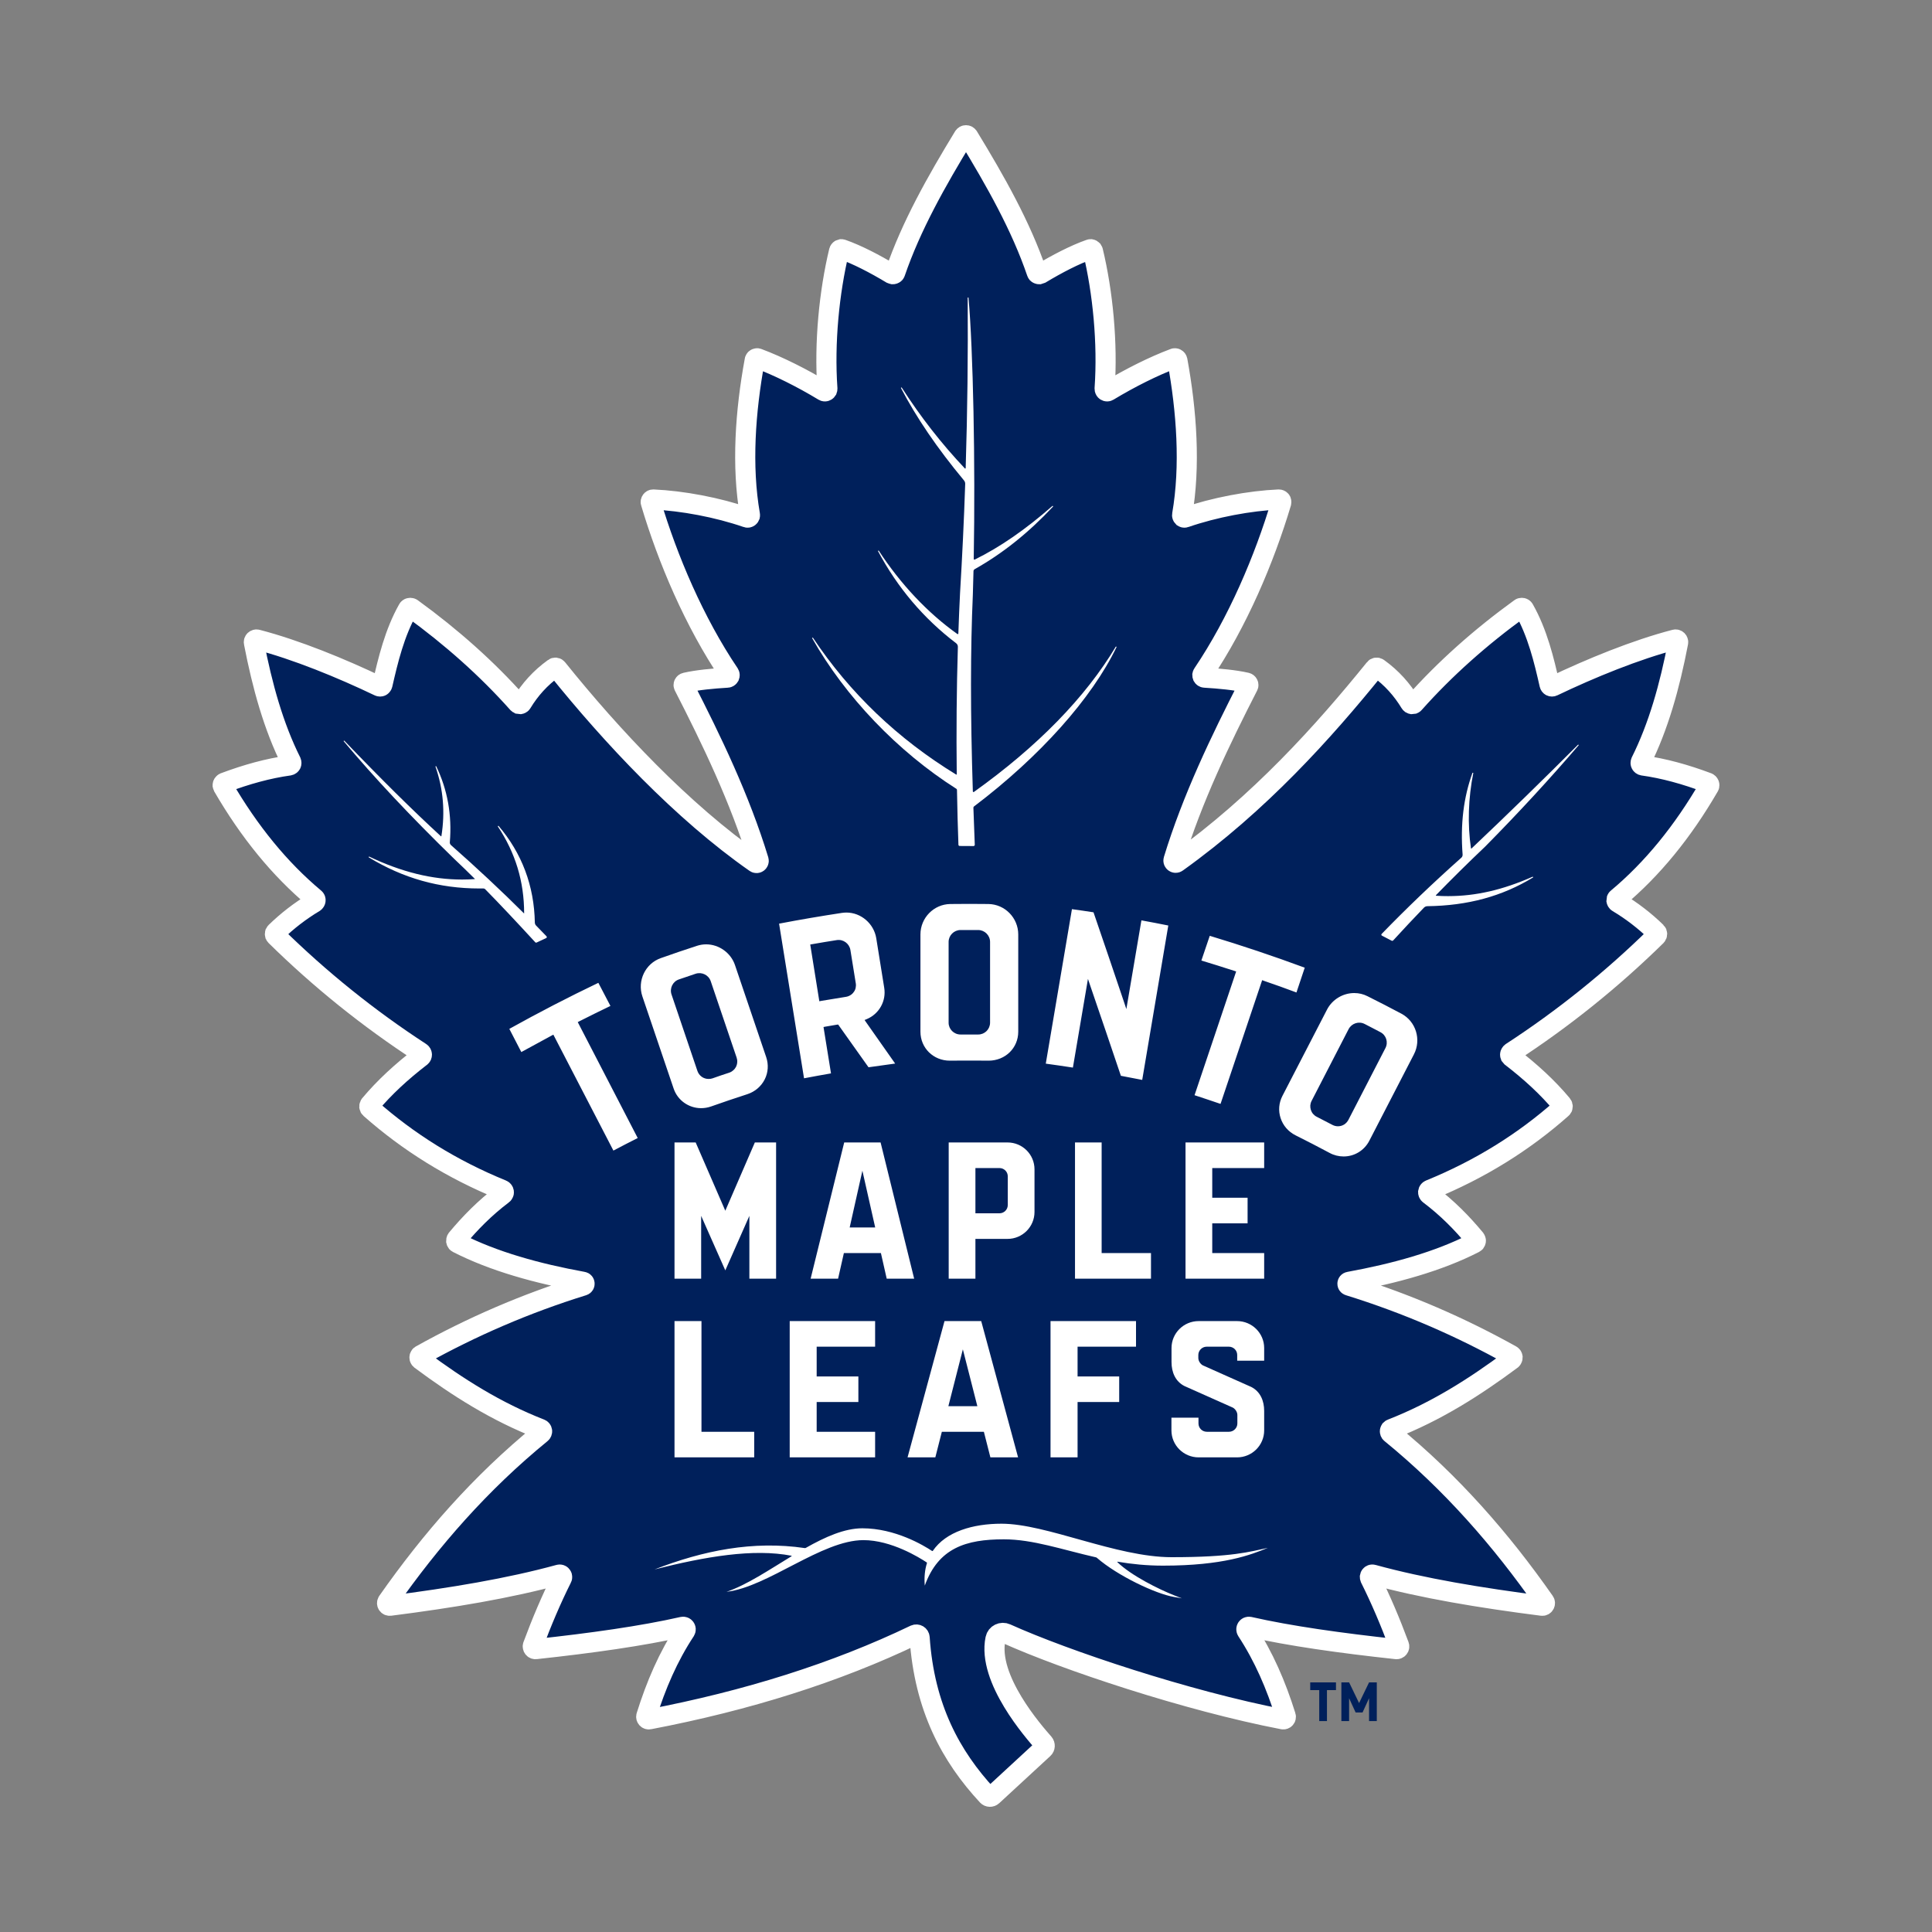 <svg width="24" height="24" viewBox="0 0 24 24" fill="none" xmlns="http://www.w3.org/2000/svg">
<rect x="0" y="0" width="24" height="24" fill="#808080" stroke="none"/>
<g clip-path="url(#clip0_193_6101)">
<path d="M16.484 20.995V21.38H16.388V20.995H16.276V20.899H16.596V20.995H16.484ZM17.007 21.38V21.096L16.926 21.273H16.84L16.759 21.096V21.38H16.663V20.899H16.759L16.883 21.156L17.007 20.899H17.103V21.38L17.007 21.38Z" fill="#00205B"/>
<path d="M21.23 9.77C21.232 9.766 21.234 9.762 21.234 9.757C21.234 9.752 21.234 9.747 21.232 9.743C21.231 9.738 21.228 9.734 21.225 9.731C21.221 9.727 21.217 9.725 21.213 9.723C20.935 9.619 20.672 9.546 20.407 9.509C20.402 9.508 20.397 9.506 20.393 9.503C20.389 9.5 20.386 9.497 20.384 9.492C20.381 9.488 20.38 9.483 20.38 9.478C20.38 9.473 20.381 9.468 20.383 9.463C20.601 9.027 20.742 8.526 20.846 7.983C20.851 7.96 20.83 7.939 20.807 7.945C20.318 8.072 19.758 8.302 19.292 8.525C19.288 8.527 19.284 8.528 19.279 8.528C19.274 8.528 19.27 8.527 19.266 8.525C19.261 8.523 19.258 8.52 19.255 8.516C19.252 8.513 19.25 8.508 19.249 8.504C19.181 8.202 19.099 7.862 18.932 7.567C18.93 7.563 18.927 7.56 18.923 7.557C18.919 7.554 18.915 7.553 18.911 7.552C18.906 7.551 18.901 7.551 18.897 7.552C18.893 7.553 18.888 7.554 18.885 7.557C18.392 7.914 17.951 8.306 17.568 8.736C17.565 8.74 17.561 8.743 17.556 8.745C17.551 8.746 17.546 8.747 17.541 8.747C17.536 8.746 17.532 8.745 17.527 8.742C17.523 8.739 17.52 8.736 17.517 8.731C17.418 8.568 17.29 8.422 17.12 8.3C17.113 8.295 17.105 8.293 17.097 8.294C17.089 8.295 17.082 8.299 17.077 8.306C16.444 9.088 15.648 9.977 14.62 10.713C14.599 10.728 14.57 10.707 14.578 10.682C14.811 9.919 15.162 9.192 15.504 8.524C15.507 8.52 15.508 8.515 15.508 8.511C15.508 8.506 15.507 8.501 15.505 8.497C15.503 8.493 15.5 8.489 15.496 8.486C15.493 8.483 15.488 8.481 15.484 8.48C15.34 8.447 15.148 8.429 14.965 8.418C14.96 8.418 14.955 8.416 14.95 8.413C14.945 8.41 14.942 8.406 14.939 8.401C14.937 8.396 14.936 8.391 14.936 8.385C14.937 8.38 14.938 8.375 14.942 8.37C15.375 7.728 15.706 6.947 15.916 6.245C15.917 6.24 15.917 6.235 15.916 6.23C15.916 6.225 15.914 6.221 15.911 6.217C15.908 6.213 15.904 6.21 15.899 6.208C15.895 6.206 15.89 6.205 15.885 6.205C15.523 6.221 15.086 6.303 14.724 6.428C14.719 6.43 14.714 6.431 14.709 6.43C14.703 6.429 14.699 6.426 14.694 6.423C14.691 6.42 14.688 6.415 14.686 6.41C14.684 6.405 14.684 6.4 14.685 6.395C14.79 5.788 14.741 5.107 14.626 4.477C14.625 4.472 14.623 4.468 14.62 4.464C14.618 4.46 14.614 4.457 14.61 4.455C14.606 4.453 14.602 4.451 14.597 4.451C14.593 4.45 14.588 4.451 14.584 4.453C14.328 4.549 14.036 4.696 13.769 4.857C13.764 4.86 13.759 4.862 13.753 4.862C13.748 4.862 13.742 4.86 13.737 4.857C13.732 4.854 13.728 4.85 13.726 4.845C13.723 4.84 13.722 4.834 13.722 4.828C13.762 4.258 13.699 3.627 13.577 3.119C13.576 3.115 13.574 3.111 13.572 3.108C13.569 3.105 13.566 3.102 13.562 3.1C13.559 3.098 13.555 3.097 13.55 3.096C13.546 3.096 13.542 3.096 13.538 3.098C13.352 3.163 13.133 3.277 12.925 3.402C12.921 3.404 12.916 3.405 12.912 3.406C12.907 3.406 12.902 3.406 12.898 3.404C12.893 3.402 12.889 3.4 12.886 3.397C12.883 3.393 12.88 3.389 12.879 3.385C12.683 2.81 12.367 2.251 12.028 1.695C12.025 1.691 12.021 1.687 12.016 1.684C12.011 1.681 12.006 1.68 12 1.68C11.995 1.68 11.989 1.681 11.984 1.684C11.979 1.687 11.975 1.691 11.972 1.695C11.633 2.251 11.318 2.81 11.121 3.385C11.12 3.389 11.117 3.393 11.114 3.397C11.111 3.4 11.107 3.402 11.102 3.404C11.098 3.406 11.093 3.406 11.089 3.406C11.084 3.405 11.079 3.404 11.075 3.402C10.867 3.277 10.648 3.163 10.462 3.098C10.458 3.096 10.454 3.096 10.45 3.096C10.446 3.097 10.442 3.098 10.438 3.1C10.434 3.102 10.431 3.105 10.429 3.108C10.426 3.111 10.424 3.115 10.423 3.119C10.301 3.627 10.238 4.258 10.278 4.828C10.278 4.834 10.277 4.84 10.275 4.845C10.272 4.85 10.268 4.854 10.263 4.857C10.258 4.86 10.253 4.862 10.247 4.862C10.241 4.862 10.236 4.86 10.231 4.857C9.965 4.696 9.672 4.549 9.416 4.453C9.412 4.451 9.408 4.45 9.403 4.451C9.398 4.451 9.394 4.453 9.39 4.455C9.386 4.457 9.382 4.46 9.38 4.464C9.377 4.468 9.375 4.472 9.375 4.477C9.259 5.107 9.21 5.788 9.316 6.395C9.317 6.4 9.316 6.405 9.315 6.41C9.313 6.415 9.31 6.42 9.306 6.423C9.302 6.426 9.297 6.429 9.292 6.43C9.286 6.431 9.281 6.43 9.276 6.428C8.914 6.303 8.477 6.221 8.115 6.205C8.11 6.205 8.105 6.206 8.101 6.208C8.096 6.21 8.093 6.213 8.09 6.217C8.087 6.221 8.085 6.225 8.084 6.23C8.083 6.235 8.083 6.24 8.085 6.245C8.294 6.947 8.626 7.728 9.059 8.37C9.062 8.375 9.064 8.38 9.064 8.385C9.064 8.391 9.063 8.396 9.061 8.401C9.058 8.406 9.055 8.41 9.05 8.413C9.046 8.416 9.04 8.418 9.035 8.418C8.853 8.429 8.661 8.447 8.517 8.48C8.512 8.481 8.508 8.483 8.504 8.486C8.5 8.489 8.497 8.493 8.495 8.497C8.493 8.501 8.492 8.506 8.492 8.511C8.492 8.515 8.494 8.52 8.496 8.524C8.839 9.193 9.191 9.922 9.424 10.686C9.431 10.71 9.404 10.731 9.383 10.716C8.472 10.08 7.599 9.146 6.923 8.306C6.918 8.3 6.911 8.295 6.903 8.294C6.895 8.293 6.887 8.295 6.881 8.3C6.711 8.422 6.582 8.568 6.483 8.731C6.481 8.736 6.477 8.739 6.473 8.742C6.469 8.745 6.464 8.746 6.459 8.747C6.454 8.747 6.449 8.746 6.444 8.745C6.44 8.743 6.436 8.74 6.432 8.736C6.049 8.306 5.608 7.914 5.116 7.557C5.112 7.554 5.108 7.553 5.103 7.552C5.099 7.551 5.094 7.551 5.09 7.552C5.085 7.553 5.081 7.554 5.077 7.557C5.073 7.56 5.07 7.563 5.068 7.567C4.901 7.862 4.82 8.202 4.751 8.504C4.75 8.508 4.748 8.513 4.745 8.516C4.742 8.52 4.739 8.523 4.735 8.525C4.731 8.527 4.726 8.528 4.721 8.528C4.717 8.528 4.712 8.527 4.708 8.525C4.242 8.302 3.683 8.072 3.194 7.945C3.171 7.939 3.149 7.96 3.154 7.983C3.259 8.526 3.399 9.027 3.617 9.463C3.619 9.468 3.62 9.473 3.62 9.478C3.62 9.483 3.619 9.488 3.617 9.492C3.614 9.497 3.611 9.501 3.607 9.503C3.603 9.506 3.598 9.508 3.593 9.509C3.328 9.546 3.065 9.619 2.787 9.723C2.783 9.725 2.779 9.727 2.776 9.731C2.772 9.734 2.77 9.738 2.768 9.743C2.766 9.747 2.766 9.752 2.766 9.757C2.767 9.762 2.768 9.766 2.77 9.77C3.097 10.333 3.475 10.796 3.909 11.159C3.913 11.162 3.916 11.166 3.918 11.171C3.92 11.175 3.92 11.18 3.92 11.185C3.92 11.19 3.918 11.195 3.915 11.199C3.913 11.204 3.909 11.207 3.905 11.21C3.731 11.314 3.57 11.438 3.425 11.579C3.422 11.582 3.419 11.586 3.417 11.59C3.416 11.594 3.415 11.598 3.415 11.602C3.415 11.607 3.416 11.611 3.417 11.615C3.419 11.619 3.422 11.623 3.425 11.626C3.975 12.167 4.579 12.653 5.226 13.074C5.231 13.077 5.234 13.081 5.237 13.086C5.239 13.09 5.241 13.095 5.241 13.101C5.241 13.106 5.24 13.111 5.238 13.116C5.236 13.12 5.232 13.124 5.228 13.128C4.988 13.313 4.777 13.506 4.595 13.723C4.59 13.73 4.587 13.738 4.588 13.747C4.588 13.755 4.592 13.763 4.599 13.769C5.071 14.186 5.611 14.525 6.239 14.781C6.244 14.783 6.249 14.787 6.252 14.791C6.256 14.796 6.258 14.801 6.259 14.807C6.26 14.813 6.259 14.819 6.256 14.824C6.254 14.829 6.251 14.834 6.246 14.837C6.023 15.005 5.841 15.191 5.674 15.391C5.671 15.395 5.669 15.399 5.668 15.404C5.667 15.409 5.667 15.414 5.667 15.418C5.668 15.423 5.67 15.428 5.673 15.432C5.676 15.435 5.68 15.439 5.684 15.441C6.133 15.671 6.677 15.82 7.242 15.923C7.267 15.927 7.269 15.963 7.245 15.97C6.524 16.194 5.861 16.482 5.227 16.835C5.222 16.838 5.218 16.841 5.216 16.846C5.213 16.851 5.211 16.856 5.211 16.861C5.21 16.867 5.211 16.872 5.214 16.877C5.216 16.882 5.219 16.886 5.224 16.89C5.688 17.235 6.162 17.536 6.714 17.751C6.719 17.753 6.724 17.756 6.727 17.76C6.731 17.765 6.733 17.77 6.734 17.776C6.735 17.781 6.734 17.787 6.732 17.792C6.73 17.797 6.727 17.802 6.723 17.805C5.969 18.42 5.353 19.127 4.814 19.896C4.798 19.919 4.817 19.951 4.845 19.947C5.613 19.849 6.328 19.73 6.944 19.561C6.95 19.559 6.956 19.559 6.962 19.561C6.968 19.563 6.973 19.566 6.976 19.571C6.98 19.575 6.983 19.581 6.983 19.587C6.984 19.593 6.983 19.599 6.98 19.604C6.848 19.868 6.729 20.148 6.62 20.442C6.612 20.465 6.631 20.489 6.655 20.486C7.348 20.411 7.977 20.323 8.479 20.209C8.507 20.203 8.528 20.233 8.513 20.258C8.3 20.581 8.15 20.931 8.029 21.316C8.021 21.34 8.042 21.363 8.066 21.358C9.28 21.126 10.385 20.779 11.365 20.308C11.392 20.296 11.422 20.314 11.424 20.343C11.483 21.214 11.813 21.819 12.265 22.306C12.282 22.324 12.31 22.325 12.328 22.308L12.962 21.723C12.982 21.705 12.983 21.675 12.966 21.655C12.841 21.512 12.263 20.857 12.366 20.359C12.378 20.299 12.444 20.268 12.499 20.293C13.23 20.623 14.746 21.129 15.936 21.358C15.96 21.363 15.979 21.34 15.972 21.318C15.851 20.932 15.7 20.582 15.488 20.258C15.472 20.233 15.493 20.203 15.521 20.209C16.023 20.323 16.653 20.411 17.345 20.486C17.369 20.489 17.388 20.465 17.38 20.442C17.271 20.148 17.152 19.868 17.02 19.604C17.018 19.599 17.017 19.593 17.017 19.587C17.018 19.581 17.02 19.576 17.024 19.571C17.028 19.566 17.033 19.563 17.038 19.561C17.044 19.559 17.05 19.559 17.056 19.561C17.672 19.73 18.387 19.849 19.155 19.947C19.183 19.951 19.202 19.919 19.186 19.896C18.648 19.127 18.031 18.42 17.278 17.805C17.273 17.802 17.27 17.797 17.268 17.792C17.266 17.787 17.265 17.781 17.266 17.776C17.267 17.77 17.27 17.765 17.273 17.76C17.277 17.756 17.281 17.753 17.287 17.751C17.838 17.536 18.312 17.235 18.777 16.89C18.781 16.886 18.785 16.882 18.787 16.877C18.789 16.872 18.79 16.867 18.79 16.861C18.789 16.856 18.788 16.851 18.785 16.846C18.782 16.841 18.778 16.838 18.773 16.835C18.139 16.482 17.477 16.194 16.756 15.97C16.731 15.963 16.733 15.927 16.759 15.923C17.323 15.82 17.867 15.671 18.316 15.441C18.32 15.439 18.324 15.435 18.327 15.432C18.33 15.428 18.332 15.423 18.333 15.418C18.334 15.414 18.334 15.409 18.332 15.404C18.331 15.399 18.329 15.395 18.326 15.391C18.159 15.19 17.977 15.005 17.754 14.837C17.75 14.834 17.746 14.829 17.744 14.824C17.741 14.819 17.741 14.813 17.741 14.807C17.742 14.801 17.744 14.796 17.748 14.791C17.751 14.787 17.756 14.783 17.761 14.781C18.389 14.525 18.93 14.186 19.402 13.768C19.415 13.757 19.416 13.737 19.405 13.723C19.224 13.506 19.012 13.313 18.772 13.128C18.768 13.124 18.765 13.12 18.762 13.116C18.76 13.111 18.759 13.106 18.759 13.101C18.759 13.095 18.761 13.09 18.764 13.086C18.766 13.081 18.77 13.077 18.774 13.074C19.421 12.653 20.025 12.167 20.576 11.626C20.588 11.613 20.589 11.592 20.576 11.579C20.431 11.438 20.27 11.314 20.096 11.21C20.091 11.207 20.088 11.204 20.085 11.199C20.082 11.195 20.081 11.19 20.08 11.185C20.08 11.18 20.081 11.175 20.082 11.171C20.084 11.166 20.087 11.162 20.091 11.159C20.526 10.796 20.903 10.333 21.23 9.77Z" fill="#00205B" stroke="white" stroke-width="0.25"/>
<path d="M11.879 9.798C11.882 9.799 11.884 9.802 11.886 9.805C11.887 9.807 11.888 9.811 11.888 9.814C11.892 10.055 11.898 10.278 11.906 10.494C11.906 10.498 11.908 10.502 11.911 10.505C11.914 10.507 11.918 10.509 11.921 10.509L12.094 10.51H12.094C12.096 10.51 12.098 10.509 12.1 10.508C12.102 10.508 12.103 10.506 12.105 10.505C12.106 10.503 12.107 10.502 12.108 10.5C12.109 10.498 12.109 10.495 12.109 10.493C12.103 10.341 12.097 10.188 12.092 10.037C12.092 10.033 12.092 10.029 12.094 10.025C12.096 10.021 12.098 10.018 12.102 10.016C12.918 9.398 13.563 8.676 13.871 8.036L13.862 8.031C13.483 8.664 12.89 9.272 12.098 9.838C12.093 9.841 12.085 9.838 12.085 9.831C12.054 8.862 12.055 8.063 12.085 7.388C12.088 7.297 12.091 7.202 12.093 7.097C12.093 7.091 12.094 7.086 12.097 7.081C12.1 7.077 12.104 7.073 12.109 7.07C12.457 6.874 12.776 6.619 13.083 6.291L13.076 6.283C12.738 6.579 12.422 6.797 12.109 6.951C12.107 6.952 12.105 6.952 12.103 6.952C12.101 6.952 12.1 6.951 12.098 6.949C12.098 6.948 12.097 6.947 12.096 6.946C12.096 6.945 12.096 6.944 12.096 6.943C12.117 5.747 12.089 4.351 12.031 3.696L12.021 3.696C12.026 4.403 12.018 5.109 11.996 5.815C11.996 5.816 11.996 5.818 11.994 5.819C11.993 5.82 11.992 5.821 11.99 5.821C11.99 5.821 11.987 5.821 11.986 5.819C11.698 5.515 11.434 5.177 11.2 4.812L11.191 4.818C11.385 5.19 11.641 5.566 11.975 5.968C11.985 5.98 11.991 5.996 11.99 6.012C11.975 6.465 11.953 6.917 11.926 7.368C11.918 7.519 11.912 7.679 11.905 7.87C11.905 7.877 11.897 7.879 11.893 7.876C11.525 7.615 11.187 7.256 10.915 6.839L10.906 6.844C11.147 7.298 11.474 7.684 11.878 7.991C11.892 8.002 11.9 8.019 11.899 8.037C11.883 8.564 11.879 9.091 11.885 9.618C11.885 9.619 11.885 9.62 11.884 9.621C11.883 9.622 11.882 9.622 11.881 9.623C11.88 9.623 11.879 9.623 11.878 9.622C11.154 9.18 10.555 8.608 10.097 7.92L10.088 7.926C10.5 8.655 11.153 9.337 11.879 9.798ZM6.661 11.71C6.663 11.71 6.665 11.709 6.667 11.708L6.785 11.653C6.787 11.652 6.789 11.65 6.79 11.649C6.791 11.647 6.792 11.645 6.792 11.643C6.793 11.641 6.793 11.639 6.792 11.637C6.792 11.635 6.79 11.633 6.789 11.631C6.746 11.586 6.703 11.542 6.659 11.497C6.65 11.488 6.645 11.475 6.644 11.462C6.636 11.005 6.484 10.6 6.192 10.258L6.183 10.264C6.404 10.597 6.511 10.951 6.511 11.346C6.511 11.347 6.51 11.347 6.509 11.346C6.229 11.067 5.924 10.782 5.602 10.498C5.597 10.493 5.593 10.488 5.591 10.482C5.588 10.476 5.587 10.469 5.588 10.462C5.616 10.126 5.559 9.808 5.418 9.517L5.409 9.521C5.507 9.803 5.531 10.087 5.483 10.388L5.478 10.389C5.122 10.062 4.728 9.672 4.276 9.2L4.268 9.206C4.649 9.66 5.098 10.139 5.642 10.669C5.73 10.752 5.816 10.835 5.901 10.92C5.848 10.924 5.794 10.926 5.74 10.926C5.367 10.926 4.988 10.833 4.584 10.64L4.579 10.649C5.007 10.91 5.457 11.037 5.955 11.037C5.972 11.037 5.989 11.037 6.006 11.037C6.014 11.037 6.021 11.04 6.026 11.045C6.207 11.229 6.41 11.445 6.649 11.705C6.65 11.706 6.652 11.708 6.654 11.709C6.656 11.709 6.658 11.71 6.661 11.71ZM18.449 10.517C18.862 10.099 19.253 9.675 19.612 9.256L19.605 9.249C19.179 9.676 18.746 10.099 18.28 10.54C18.279 10.541 18.279 10.541 18.277 10.541C18.276 10.541 18.273 10.54 18.273 10.538C18.229 10.241 18.239 9.917 18.302 9.601L18.292 9.599C18.181 9.905 18.14 10.238 18.169 10.616C18.17 10.63 18.164 10.645 18.154 10.654C17.8 10.969 17.467 11.288 17.163 11.602C17.162 11.604 17.161 11.606 17.16 11.608C17.159 11.61 17.159 11.612 17.16 11.614C17.16 11.616 17.161 11.618 17.162 11.619C17.163 11.621 17.165 11.622 17.167 11.623L17.286 11.685C17.29 11.687 17.294 11.688 17.298 11.687C17.302 11.686 17.306 11.684 17.308 11.681C17.433 11.544 17.56 11.409 17.689 11.275C17.694 11.27 17.701 11.265 17.708 11.262C17.715 11.259 17.723 11.257 17.73 11.257C18.232 11.251 18.662 11.134 19.046 10.899L19.041 10.89C18.668 11.055 18.333 11.132 17.989 11.132C17.94 11.132 17.89 11.131 17.841 11.127C17.84 11.127 17.839 11.127 17.838 11.127C17.838 11.126 17.837 11.126 17.837 11.125C17.837 11.124 17.837 11.123 17.837 11.122C17.837 11.122 17.837 11.121 17.838 11.12C18.038 10.915 18.241 10.714 18.449 10.517ZM12.441 18.928C12.087 18.928 11.751 19.026 11.588 19.265C11.586 19.268 11.582 19.269 11.579 19.267C11.473 19.197 11.121 18.985 10.712 18.985C10.491 18.985 10.251 19.092 10.009 19.229C10.006 19.23 10.002 19.231 9.999 19.231C9.354 19.136 8.736 19.261 8.131 19.496C8.763 19.336 9.359 19.234 9.832 19.326C9.835 19.327 9.836 19.331 9.833 19.332C9.552 19.503 9.274 19.69 9.025 19.774C9.538 19.715 10.207 19.132 10.726 19.132C11.072 19.132 11.42 19.348 11.512 19.409C11.515 19.411 11.516 19.414 11.515 19.417C11.489 19.499 11.479 19.592 11.488 19.697C11.657 19.229 12 19.122 12.47 19.122C12.831 19.122 13.193 19.25 13.615 19.346C13.619 19.347 13.623 19.349 13.626 19.352C13.884 19.576 14.358 19.8 14.584 19.838L14.681 19.855L14.589 19.819C14.396 19.743 14.053 19.573 13.88 19.405C13.878 19.403 13.88 19.399 13.883 19.4C14.059 19.43 14.246 19.449 14.447 19.449C15.199 19.449 15.537 19.315 15.75 19.228C15.524 19.276 15.309 19.344 14.554 19.344C13.866 19.344 13.002 18.928 12.441 18.928ZM7.2 12.685C7.327 12.621 7.454 12.558 7.583 12.496L7.433 12.209C7.059 12.388 6.69 12.579 6.327 12.781L6.476 13.069C6.601 13 6.726 12.932 6.851 12.865L6.874 12.853L7.62 14.293C7.72 14.24 7.821 14.188 7.922 14.137L7.177 12.697L7.2 12.685ZM8.709 13.766C8.751 13.766 8.793 13.759 8.833 13.745C8.983 13.692 9.133 13.641 9.285 13.592C9.379 13.561 9.456 13.495 9.5 13.408C9.543 13.322 9.549 13.224 9.518 13.132L9.13 11.988C9.079 11.837 8.932 11.731 8.772 11.731C8.734 11.731 8.696 11.737 8.659 11.749C8.508 11.798 8.358 11.849 8.209 11.902C8.017 11.969 7.914 12.183 7.98 12.378L8.368 13.522C8.417 13.668 8.555 13.766 8.709 13.766ZM8.433 12.167C8.503 12.143 8.572 12.119 8.642 12.096C8.719 12.071 8.803 12.112 8.829 12.189L9.151 13.139C9.157 13.158 9.16 13.177 9.158 13.196C9.157 13.215 9.152 13.234 9.144 13.251C9.135 13.268 9.123 13.284 9.108 13.296C9.094 13.309 9.077 13.319 9.059 13.325C8.989 13.348 8.919 13.371 8.85 13.396C8.835 13.401 8.819 13.403 8.802 13.403H8.802C8.772 13.403 8.742 13.394 8.717 13.376C8.692 13.358 8.674 13.333 8.664 13.305L8.342 12.354C8.316 12.277 8.357 12.193 8.433 12.167ZM12.28 13.176C12.489 13.176 12.649 13.018 12.649 12.816V11.608C12.649 11.402 12.483 11.233 12.279 11.23C12.121 11.228 11.962 11.228 11.804 11.23C11.6 11.233 11.434 11.402 11.434 11.608V12.816C11.434 13.018 11.594 13.176 11.799 13.176C11.838 13.176 12.019 13.173 12.28 13.176ZM11.784 11.701C11.784 11.62 11.85 11.554 11.931 11.553C12.005 11.553 12.078 11.553 12.152 11.553C12.233 11.554 12.299 11.62 12.299 11.701V12.705C12.298 12.786 12.233 12.851 12.152 12.851C12.079 12.851 12.005 12.851 11.932 12.851C11.85 12.851 11.784 12.785 11.784 12.705V11.701ZM11.7 17.786H12.222L12.303 18.104H12.647L12.189 16.411H11.733L11.274 18.104H11.619L11.7 17.786ZM11.961 16.762L12.141 17.468H11.781L11.961 16.762ZM12.851 15.055V14.526C12.851 14.341 12.701 14.192 12.516 14.192H11.785V15.884H12.117V15.39H12.516C12.701 15.39 12.851 15.24 12.851 15.055ZM12.519 14.969C12.519 15.026 12.473 15.072 12.416 15.072H12.117V14.51H12.416C12.473 14.51 12.519 14.556 12.519 14.613V14.969ZM8.379 16.411V18.104H9.369V17.786H8.714V16.411H8.379ZM9.641 14.192H9.377L9.01 15.04L8.642 14.192H8.379V15.884H8.71V15.104L9.01 15.781L9.309 15.104V15.884H9.641V14.192ZM10.323 13.334L10.23 12.758L10.255 12.753C10.302 12.745 10.349 12.737 10.396 12.729L10.412 12.727L10.421 12.74C10.544 12.913 10.667 13.085 10.789 13.258C10.899 13.242 11.01 13.227 11.12 13.212C11 13.04 10.879 12.869 10.758 12.697L10.74 12.671L10.769 12.659C10.922 12.594 11.011 12.434 10.984 12.27L10.885 11.654C10.855 11.473 10.696 11.336 10.514 11.336C10.496 11.336 10.478 11.338 10.46 11.34C10.198 11.38 9.938 11.424 9.678 11.474L9.988 13.395C10.1 13.374 10.211 13.353 10.323 13.334ZM10.089 11.729C10.191 11.711 10.293 11.694 10.396 11.678C10.476 11.666 10.551 11.722 10.564 11.801L10.631 12.216C10.634 12.235 10.633 12.254 10.629 12.273C10.625 12.291 10.617 12.309 10.605 12.324C10.594 12.34 10.58 12.353 10.563 12.363C10.547 12.373 10.528 12.38 10.509 12.383C10.407 12.399 10.306 12.416 10.204 12.433L10.178 12.438L10.065 11.733L10.089 11.729ZM11.015 15.884H11.356L10.939 14.192H10.487L10.07 15.884H10.411L10.483 15.566H10.943L11.015 15.884ZM10.555 15.248L10.713 14.543L10.872 15.248L10.555 15.248ZM14.112 16.729V16.411H13.05V18.104H13.386V17.416H13.903V17.099H13.386V16.729L14.112 16.729ZM13.316 11.294L12.991 13.213C13.103 13.228 13.216 13.245 13.328 13.262L13.515 12.16L13.547 12.255C13.674 12.624 13.799 12.994 13.924 13.364C14.012 13.381 14.1 13.398 14.189 13.415L14.513 11.497C14.402 11.475 14.291 11.453 14.179 11.433L13.992 12.535L13.96 12.439C13.836 12.07 13.71 11.701 13.584 11.333C13.495 11.319 13.405 11.306 13.316 11.294ZM14.89 18.104H15.367C15.553 18.104 15.704 17.954 15.704 17.769V17.527C15.704 17.401 15.656 17.286 15.543 17.229C15.543 17.229 14.95 16.965 14.942 16.961C14.914 16.946 14.886 16.908 14.886 16.87V16.832C14.886 16.776 14.933 16.729 14.99 16.729H15.265C15.323 16.729 15.369 16.775 15.369 16.832V16.903H15.704V16.746C15.704 16.561 15.553 16.411 15.367 16.411H14.89C14.704 16.411 14.553 16.561 14.553 16.746V16.92C14.553 17.046 14.601 17.161 14.714 17.218C14.714 17.218 15.307 17.482 15.315 17.486C15.343 17.501 15.371 17.539 15.371 17.577V17.683C15.371 17.739 15.324 17.786 15.267 17.786H14.992C14.934 17.786 14.888 17.74 14.888 17.683V17.611H14.552V17.769C14.552 17.954 14.704 18.104 14.89 18.104ZM15.704 15.566H15.059V15.197H15.498V14.879H15.059V14.51H15.704V14.192H14.727V15.884H15.704L15.704 15.566ZM14.298 15.566H13.685V14.192H13.354V15.884H14.298V15.566ZM15.162 13.713L15.679 12.176L15.703 12.185C15.838 12.231 15.972 12.279 16.105 12.329L16.208 12.021C15.819 11.877 15.425 11.745 15.028 11.625L14.924 11.932C15.06 11.973 15.196 12.016 15.332 12.06L15.356 12.068L14.839 13.605C14.947 13.64 15.055 13.677 15.162 13.713ZM10.871 16.729V16.411H9.81V18.104H10.871V17.786H10.145V17.416H10.663V17.099H10.145V16.729H10.871ZM17.41 12.593C17.27 12.518 17.129 12.446 16.987 12.375C16.936 12.349 16.88 12.336 16.823 12.336C16.682 12.336 16.55 12.416 16.485 12.541L15.931 13.613C15.886 13.7 15.878 13.798 15.908 13.889C15.938 13.982 16.004 14.058 16.093 14.103C16.235 14.174 16.377 14.247 16.517 14.322C16.57 14.351 16.63 14.366 16.691 14.366C16.826 14.366 16.948 14.291 17.01 14.171L17.564 13.098C17.659 12.915 17.589 12.689 17.41 12.593ZM17.21 13.02L16.75 13.912C16.737 13.936 16.719 13.956 16.696 13.97C16.673 13.984 16.647 13.991 16.62 13.991C16.597 13.991 16.573 13.985 16.552 13.974C16.487 13.94 16.422 13.906 16.357 13.873C16.339 13.864 16.324 13.852 16.312 13.838C16.299 13.823 16.29 13.806 16.284 13.788C16.278 13.769 16.276 13.75 16.277 13.731C16.279 13.712 16.284 13.693 16.293 13.676L16.753 12.784C16.791 12.712 16.879 12.683 16.952 12.72C17.017 12.754 17.083 12.787 17.148 12.822C17.22 12.859 17.248 12.948 17.21 13.02Z" fill="white"/>
</g>
<defs>
<clipPath id="clip0_193_6101">
<rect width="24" height="24" fill="white"/>
</clipPath>
</defs>
</svg>
